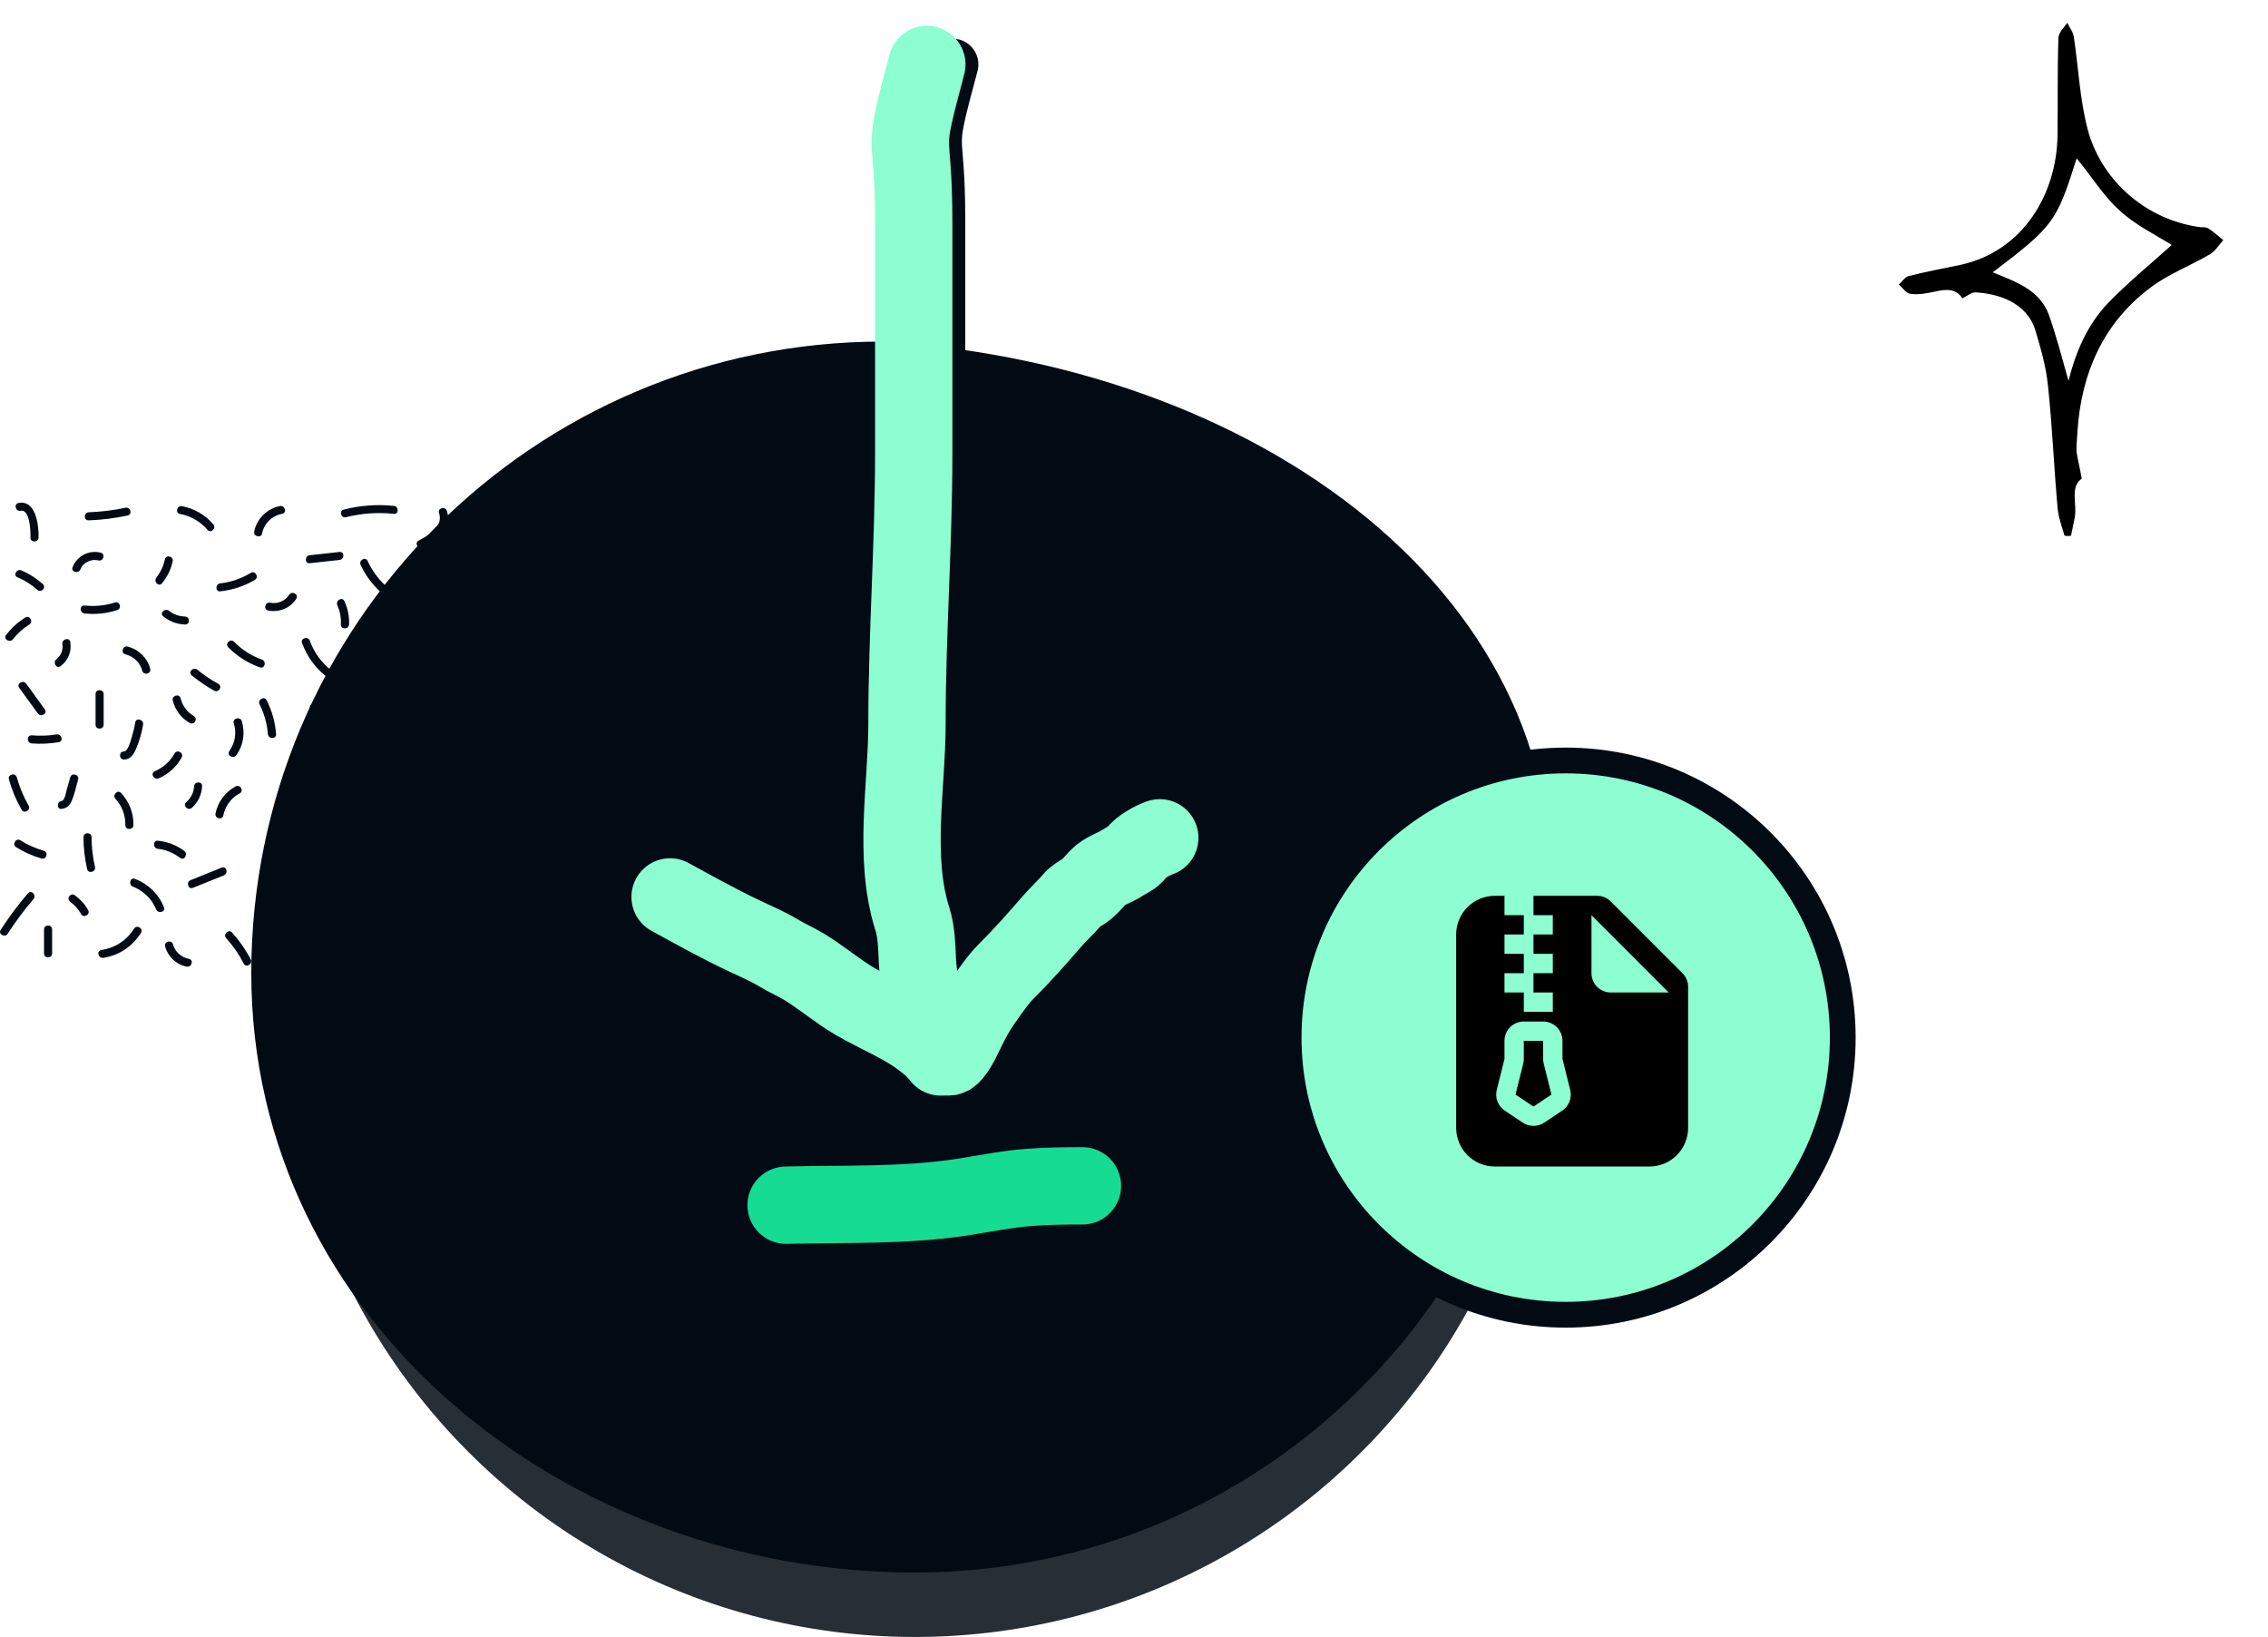 <svg width="176" height="127" viewBox="0 0 176 127" fill="none" xmlns="http://www.w3.org/2000/svg">
<circle opacity="0.85" cx="71" cy="78" r="49" fill="#020A13"/>
<g clip-path="url(#clip0)">
<path d="M1.602 39.629C2.346 39.48 2.381 41.322 2.363 41.706C2.346 42.107 2.983 42.107 2.992 41.706C3.018 40.807 2.806 38.747 1.425 39.026C1.045 39.105 1.213 39.707 1.602 39.629Z" fill="#020A13"/>
<path d="M6.886 40.37C7.904 40.335 8.913 40.205 9.904 39.995C10.302 39.908 10.134 39.314 9.736 39.393C8.797 39.594 7.842 39.707 6.886 39.742C6.488 39.768 6.479 40.388 6.886 40.37Z" fill="#020A13"/>
<path d="M13.966 39.873C14.824 40.039 15.541 40.458 16.107 41.112C16.373 41.417 16.815 40.972 16.55 40.676C15.922 39.943 15.081 39.454 14.134 39.271C13.736 39.192 13.568 39.794 13.966 39.873Z" fill="#020A13"/>
<path d="M20.337 41.391C20.496 40.606 21.098 40.013 21.894 39.864C22.292 39.786 22.124 39.183 21.726 39.262C20.726 39.454 19.929 40.248 19.726 41.226C19.646 41.618 20.257 41.784 20.337 41.391Z" fill="#020A13"/>
<path d="M26.851 40.126C28.072 39.821 29.302 39.733 30.559 39.864C30.966 39.908 30.957 39.279 30.559 39.245C29.258 39.114 27.957 39.21 26.683 39.532C26.293 39.62 26.453 40.222 26.851 40.126Z" fill="#020A13"/>
<path d="M34.07 39.794C34.416 40.868 33.283 41.514 32.486 41.941C32.132 42.133 32.451 42.674 32.805 42.482C33.867 41.915 35.123 40.999 34.681 39.637C34.557 39.253 33.947 39.41 34.07 39.794Z" fill="#020A13"/>
<path d="M36.381 42.351C36.124 43.145 35.735 43.861 35.186 44.498C34.921 44.804 35.372 45.24 35.629 44.934C36.248 44.219 36.7 43.416 36.992 42.517C37.107 42.142 36.496 41.976 36.381 42.351Z" fill="#020A13"/>
<path d="M34.824 49.325C35.355 49.569 35.815 49.918 36.169 50.372C36.417 50.686 36.957 50.372 36.718 50.058C36.293 49.517 35.78 49.08 35.143 48.783C34.78 48.618 34.452 49.159 34.824 49.325Z" fill="#020A13"/>
<path d="M36.194 53.566C35.991 54.386 35.566 55.093 34.938 55.678C34.645 55.957 35.088 56.394 35.38 56.114C36.079 55.46 36.566 54.648 36.796 53.723C36.902 53.339 36.291 53.173 36.194 53.566Z" fill="#020A13"/>
<path d="M34.69 59.509C35.097 60.155 35.372 60.853 35.504 61.604C35.575 61.996 36.186 61.831 36.115 61.438C35.973 60.635 35.672 59.885 35.239 59.195C35.018 58.855 34.469 59.169 34.69 59.509Z" fill="#020A13"/>
<path d="M36.708 66.447C35.876 65.915 35.035 65.391 34.204 64.859C33.858 64.641 33.54 65.182 33.885 65.4C34.717 65.932 35.557 66.456 36.389 66.988C36.734 67.198 37.053 66.657 36.708 66.447Z" fill="#020A13"/>
<path d="M35.398 68.673C34.876 69.327 34.212 69.834 33.416 70.122C33.035 70.261 33.204 70.863 33.584 70.724C34.478 70.401 35.257 69.86 35.85 69.118C36.089 68.804 35.646 68.359 35.398 68.673Z" fill="#020A13"/>
<path d="M35.576 73.49C35.744 73.839 35.85 74.215 35.877 74.599C35.912 74.991 36.54 75 36.505 74.599C36.47 74.101 36.337 73.63 36.116 73.176C35.947 72.809 35.399 73.132 35.576 73.49Z" fill="#020A13"/>
<path d="M32.734 73.909C32.026 72.888 31.256 71.911 30.442 70.968C30.177 70.663 29.734 71.108 30 71.404C30.787 72.303 31.513 73.237 32.194 74.215C32.416 74.555 32.964 74.241 32.734 73.909Z" fill="#020A13"/>
<path d="M28.381 73.071C27.62 73.333 26.841 73.569 26.054 73.769C25.664 73.865 25.824 74.468 26.222 74.372C27.009 74.171 27.779 73.944 28.549 73.674C28.93 73.543 28.762 72.94 28.381 73.071Z" fill="#020A13"/>
<path d="M21.602 72.827C21.708 71.998 21.815 71.169 21.93 70.34C21.983 69.947 21.346 69.947 21.301 70.34C21.195 71.169 21.089 71.998 20.974 72.827C20.921 73.22 21.549 73.22 21.602 72.827Z" fill="#020A13"/>
<path d="M17.557 72.792C18.097 73.386 18.548 74.04 18.911 74.756C19.097 75.114 19.637 74.799 19.46 74.442C19.07 73.682 18.584 72.984 18.008 72.347C17.725 72.05 17.283 72.496 17.557 72.792Z" fill="#020A13"/>
<path d="M14.656 74.389C14.054 74.267 13.585 73.848 13.426 73.263C13.32 72.879 12.718 73.037 12.815 73.429C13.028 74.215 13.674 74.834 14.488 74.992C14.886 75.07 15.054 74.468 14.656 74.389Z" fill="#020A13"/>
<path d="M8.027 74.311C9.248 74.119 10.301 73.412 10.947 72.365C11.159 72.024 10.611 71.71 10.398 72.05C9.832 72.967 8.92 73.543 7.85 73.709C7.46 73.77 7.628 74.372 8.027 74.311Z" fill="#020A13"/>
<path d="M4.044 73.97C4.044 73.351 4.044 72.722 4.044 72.103C4.044 71.701 3.416 71.701 3.416 72.103C3.416 72.722 3.416 73.351 3.416 73.97C3.416 74.372 4.044 74.372 4.044 73.97Z" fill="#020A13"/>
<path d="M0.593 72.443C1.204 71.501 1.877 70.602 2.602 69.746C2.859 69.441 2.416 68.996 2.16 69.31C1.399 70.209 0.691 71.151 0.054 72.138C-0.168 72.469 0.381 72.775 0.593 72.443Z" fill="#020A13"/>
<path d="M1.258 65.732C1.869 66.116 2.532 66.404 3.223 66.605C3.612 66.718 3.78 66.116 3.391 66.002C2.745 65.81 2.143 65.549 1.577 65.191C1.231 64.981 0.913 65.522 1.258 65.732Z" fill="#020A13"/>
<path d="M5.469 69.982C5.814 70.226 6.088 70.549 6.292 70.916C6.486 71.265 7.035 70.951 6.84 70.602C6.584 70.139 6.221 69.755 5.787 69.441C5.646 69.345 5.433 69.415 5.354 69.554C5.265 69.711 5.336 69.886 5.469 69.982Z" fill="#020A13"/>
<path d="M2.221 62.503C1.823 61.804 1.522 61.071 1.301 60.295C1.195 59.911 0.584 60.077 0.69 60.461C0.92 61.281 1.248 62.066 1.672 62.817C1.876 63.166 2.416 62.852 2.221 62.503Z" fill="#020A13"/>
<path d="M2.469 57.676C3.168 57.729 3.859 57.694 4.558 57.581C4.956 57.519 4.788 56.917 4.39 56.978C3.753 57.083 3.115 57.1 2.469 57.048C2.062 57.022 2.062 57.642 2.469 57.676Z" fill="#020A13"/>
<path d="M3.478 55.032C3 54.369 2.513 53.706 2.036 53.042C1.805 52.719 1.257 53.034 1.487 53.356C1.965 54.02 2.451 54.683 2.929 55.346C3.168 55.678 3.717 55.364 3.478 55.032Z" fill="#020A13"/>
<path d="M1.018 49.586C1.363 49.133 1.796 48.757 2.274 48.452C2.619 48.234 2.301 47.701 1.956 47.911C1.372 48.277 0.885 48.731 0.469 49.263C0.221 49.595 0.77 49.901 1.018 49.586Z" fill="#020A13"/>
<path d="M1.353 44.786C1.92 45.022 2.433 45.345 2.884 45.755C3.185 46.026 3.628 45.589 3.327 45.319C2.831 44.874 2.283 44.516 1.672 44.254C1.309 44.088 0.982 44.629 1.353 44.786Z" fill="#020A13"/>
<path d="M6.239 44.175C6.452 43.634 7.08 43.338 7.637 43.477C8.036 43.573 8.204 42.971 7.806 42.875C6.885 42.648 5.965 43.146 5.629 44.01C5.487 44.385 6.098 44.542 6.239 44.175Z" fill="#020A13"/>
<path d="M12.797 43.39C12.682 43.914 12.47 44.394 12.133 44.812C11.886 45.127 12.328 45.563 12.576 45.249C12.983 44.743 13.266 44.184 13.399 43.556C13.496 43.163 12.886 42.997 12.797 43.39Z" fill="#020A13"/>
<path d="M17.097 45.877C18.053 45.772 18.955 45.476 19.778 44.987C20.123 44.778 19.805 44.236 19.46 44.446C18.734 44.882 17.947 45.161 17.097 45.258C16.699 45.301 16.69 45.921 17.097 45.877Z" fill="#020A13"/>
<path d="M24.035 43.695C24.805 43.608 25.575 43.529 26.345 43.442C26.743 43.399 26.752 42.779 26.345 42.823C25.575 42.91 24.805 42.989 24.035 43.076C23.637 43.111 23.637 43.739 24.035 43.695Z" fill="#020A13"/>
<path d="M27.983 43.826C28.346 44.603 28.851 45.292 29.479 45.877C29.771 46.156 30.222 45.711 29.921 45.441C29.328 44.891 28.859 44.245 28.523 43.512C28.355 43.154 27.815 43.468 27.983 43.826Z" fill="#020A13"/>
<path d="M32.239 46.994C32.177 47.745 31.894 48.417 31.442 49.019C31.203 49.342 31.743 49.647 31.991 49.333C32.513 48.644 32.796 47.849 32.876 46.994C32.903 46.593 32.274 46.602 32.239 46.994Z" fill="#020A13"/>
<path d="M33.46 51.663C33.477 52.17 33.3 52.623 32.947 52.981C32.663 53.269 33.106 53.706 33.389 53.418C33.858 52.946 34.115 52.318 34.088 51.655C34.079 51.262 33.442 51.262 33.46 51.663Z" fill="#020A13"/>
<path d="M30.444 56.655C31.108 57.214 31.639 57.895 31.975 58.689C32.134 59.055 32.745 58.89 32.585 58.523C32.205 57.624 31.647 56.847 30.895 56.219C30.585 55.957 30.134 56.394 30.444 56.655Z" fill="#020A13"/>
<path d="M31.293 61.621C31.354 62.197 31.293 62.756 31.107 63.306C30.974 63.681 31.584 63.847 31.717 63.471C31.93 62.878 32.001 62.25 31.93 61.621C31.877 61.228 31.248 61.228 31.293 61.621Z" fill="#020A13"/>
<path d="M29.761 67.984C30.735 68.315 31.823 68.027 32.496 67.268C32.761 66.962 32.319 66.526 32.053 66.832C31.513 67.442 30.708 67.661 29.938 67.39C29.549 67.25 29.381 67.853 29.761 67.984Z" fill="#020A13"/>
<path d="M27.116 68.699C27.036 69.013 26.311 69.188 26.045 69.301C25.629 69.476 25.222 69.659 24.806 69.834C24.435 69.991 24.753 70.532 25.125 70.375C25.709 70.121 26.302 69.868 26.886 69.615C27.258 69.45 27.603 69.292 27.718 68.874C27.824 68.472 27.222 68.306 27.116 68.699Z" fill="#020A13"/>
<path d="M28.265 65.138C28.362 64.588 28.389 64.047 28.336 63.498C28.3 63.105 27.663 63.096 27.707 63.498C27.752 63.995 27.743 64.484 27.654 64.972C27.583 65.365 28.194 65.531 28.265 65.138Z" fill="#020A13"/>
<path d="M27.593 57.877C27.911 58.689 27.672 59.623 26.938 60.129C26.61 60.356 26.92 60.897 27.257 60.67C28.203 60.007 28.628 58.802 28.203 57.711C28.062 57.345 27.451 57.502 27.593 57.877Z" fill="#020A13"/>
<path d="M28.859 50.93C29.107 51.672 29.027 52.405 28.62 53.077C28.408 53.417 28.957 53.732 29.169 53.391C29.656 52.588 29.771 51.655 29.47 50.764C29.337 50.38 28.727 50.546 28.859 50.93Z" fill="#020A13"/>
<path d="M27.089 48.452C27.116 47.815 26.992 47.212 26.726 46.636C26.558 46.27 26.018 46.584 26.177 46.951C26.39 47.431 26.478 47.937 26.452 48.452C26.434 48.853 27.071 48.844 27.089 48.452Z" fill="#020A13"/>
<path d="M22.443 46.139C22.133 46.628 21.54 46.881 20.974 46.758C20.576 46.68 20.407 47.282 20.806 47.361C21.664 47.535 22.523 47.186 22.991 46.453C23.213 46.121 22.664 45.807 22.443 46.139Z" fill="#020A13"/>
<path d="M12.673 47.823C13.16 48.216 13.726 48.425 14.355 48.452C14.762 48.46 14.762 47.841 14.355 47.832C13.903 47.815 13.47 47.675 13.116 47.387C12.806 47.134 12.355 47.57 12.673 47.823Z" fill="#020A13"/>
<path d="M8.922 46.741C8.152 46.986 7.373 47.064 6.568 46.977C6.161 46.933 6.169 47.562 6.568 47.596C7.426 47.684 8.267 47.596 9.09 47.335C9.479 47.221 9.311 46.619 8.922 46.741Z" fill="#020A13"/>
<path d="M4.842 49.97C4.913 50.407 4.736 50.869 4.382 51.14C4.063 51.384 4.382 51.925 4.701 51.681C5.302 51.227 5.577 50.546 5.453 49.804C5.391 49.412 4.78 49.578 4.842 49.97Z" fill="#020A13"/>
<path d="M7.416 53.845C7.416 54.639 7.416 55.434 7.416 56.228C7.416 56.629 8.044 56.629 8.044 56.228C8.044 55.434 8.044 54.639 8.044 53.845C8.044 53.444 7.416 53.444 7.416 53.845Z" fill="#020A13"/>
<path d="M5.453 60.303C5.355 60.635 5.267 60.967 5.169 61.298C5.125 61.464 5.028 62.101 4.789 62.136C4.391 62.188 4.391 62.808 4.789 62.756C5.205 62.703 5.435 62.468 5.585 62.092C5.798 61.578 5.913 61.01 6.063 60.469C6.169 60.085 5.559 59.919 5.453 60.303Z" fill="#020A13"/>
<path d="M6.479 64.946C6.479 65.784 6.576 66.604 6.762 67.425C6.85 67.817 7.461 67.652 7.372 67.259C7.195 66.5 7.107 65.732 7.107 64.946C7.107 64.545 6.479 64.545 6.479 64.946Z" fill="#020A13"/>
<path d="M10.311 68.786C11.125 69.1 11.789 69.746 12.116 70.549C12.266 70.916 12.877 70.759 12.726 70.383C12.311 69.362 11.523 68.594 10.479 68.184C10.098 68.036 9.939 68.638 10.311 68.786Z" fill="#020A13"/>
<path d="M14.964 68.882C15.77 68.559 16.566 68.237 17.372 67.914C17.743 67.765 17.584 67.163 17.203 67.311C16.398 67.634 15.602 67.957 14.796 68.28C14.425 68.428 14.593 69.031 14.964 68.882Z" fill="#020A13"/>
<path d="M22.088 65.095C21.628 65.339 21.177 65.575 20.717 65.819C20.363 66.011 20.681 66.543 21.035 66.36C21.496 66.116 21.947 65.88 22.407 65.636C22.77 65.444 22.451 64.903 22.088 65.095Z" fill="#020A13"/>
<path d="M24.789 66.186C24.753 65.487 24.629 64.807 24.426 64.135C24.311 63.751 23.7 63.916 23.815 64.3C24.001 64.92 24.116 65.54 24.151 66.186C24.178 66.587 24.806 66.587 24.789 66.186Z" fill="#020A13"/>
<path d="M23.01 61.499C24.214 61.787 24.267 59.631 24.258 58.925C24.249 58.523 23.621 58.523 23.63 58.925C23.639 59.143 23.568 60.993 23.187 60.897C22.78 60.81 22.612 61.412 23.01 61.499Z" fill="#020A13"/>
<path d="M24.443 55.198C24.797 55.119 25.151 55.163 25.469 55.329C25.832 55.512 26.151 54.98 25.788 54.788C25.31 54.543 24.797 54.474 24.274 54.596C23.876 54.692 24.044 55.285 24.443 55.198Z" fill="#020A13"/>
<path d="M25.753 52.039C24.966 51.436 24.373 50.633 24.045 49.708C23.913 49.333 23.302 49.499 23.435 49.874C23.833 50.965 24.506 51.873 25.435 52.58C25.762 52.824 26.072 52.283 25.753 52.039Z" fill="#020A13"/>
<path d="M20.328 51.175C19.496 50.878 18.771 50.407 18.16 49.787C17.877 49.499 17.426 49.944 17.718 50.224C18.408 50.922 19.231 51.437 20.169 51.777C20.541 51.908 20.709 51.314 20.328 51.175Z" fill="#020A13"/>
<path d="M9.735 50.764C10.381 50.93 10.876 51.41 11.045 52.047C11.151 52.431 11.753 52.274 11.655 51.882C11.434 51.035 10.761 50.38 9.903 50.162C9.514 50.066 9.345 50.669 9.735 50.764Z" fill="#020A13"/>
<path d="M9.619 58.925C10.123 58.933 10.362 58.532 10.548 58.122C10.814 57.511 10.999 56.874 11.106 56.21C11.168 55.818 10.566 55.652 10.495 56.044C10.433 56.428 10.345 56.795 10.229 57.17C10.159 57.406 9.938 58.305 9.61 58.305C9.212 58.296 9.212 58.925 9.619 58.925Z" fill="#020A13"/>
<path d="M8.957 61.97C9.479 62.538 9.736 63.245 9.727 64.013C9.718 64.414 10.346 64.414 10.355 64.013C10.373 63.079 10.037 62.215 9.399 61.525C9.134 61.228 8.691 61.674 8.957 61.97Z" fill="#020A13"/>
<path d="M12.257 65.854C12.903 65.924 13.478 66.177 13.983 66.561C14.301 66.805 14.62 66.264 14.301 66.02C13.7 65.566 13.009 65.304 12.257 65.225C11.85 65.191 11.859 65.819 12.257 65.854Z" fill="#020A13"/>
<path d="M17.327 63.271C17.478 62.529 17.92 61.918 18.602 61.551C18.956 61.359 18.637 60.818 18.283 61.01C17.478 61.447 16.902 62.215 16.726 63.105C16.637 63.498 17.248 63.663 17.327 63.271Z" fill="#020A13"/>
<path d="M21.425 56.952C21.355 56.027 21.107 55.154 20.691 54.325C20.514 53.967 19.965 54.282 20.142 54.639C20.505 55.372 20.726 56.14 20.788 56.952C20.832 57.353 21.461 57.353 21.425 56.952Z" fill="#020A13"/>
<path d="M16.939 53.051C16.363 52.737 15.823 52.379 15.319 51.96C15.009 51.707 14.558 52.143 14.877 52.397C15.425 52.842 16 53.243 16.62 53.583C16.974 53.784 17.293 53.243 16.939 53.051Z" fill="#020A13"/>
<path d="M13.407 54.343C13.584 55.076 14.053 55.704 14.717 56.088C15.071 56.289 15.389 55.757 15.036 55.547C14.513 55.242 14.159 54.762 14.018 54.177C13.929 53.793 13.319 53.95 13.407 54.343Z" fill="#020A13"/>
<path d="M18.142 56.105C18.373 56.865 18.249 57.615 17.797 58.27C17.567 58.602 18.116 58.916 18.346 58.584C18.895 57.807 19.036 56.847 18.762 55.94C18.638 55.564 18.027 55.721 18.142 56.105Z" fill="#020A13"/>
<path d="M12.327 60.382C13.088 60.05 13.699 59.483 14.097 58.767C14.292 58.418 13.752 58.104 13.548 58.453C13.194 59.081 12.663 59.553 11.999 59.841C11.637 60.007 11.955 60.548 12.327 60.382Z" fill="#020A13"/>
<path d="M15.063 61.002C15.036 61.49 14.824 61.909 14.452 62.232C14.151 62.503 14.594 62.939 14.895 62.669C15.381 62.232 15.656 61.639 15.682 60.993C15.709 60.6 15.08 60.609 15.063 61.002Z" fill="#020A13"/>
</g>
<g clip-path="url(#clip1)">
<path d="M161.545 37.135C160.615 37.791 161.195 39.029 161.006 40.152C160.908 40.623 160.81 41.095 160.713 41.566C160.535 41.574 160.399 41.591 160.221 41.598C160.016 40.885 159.761 40.206 159.683 39.52C159.385 36.284 159.265 33.04 158.916 29.838C158.769 28.422 158.36 26.996 157.941 25.612C157.285 23.465 155.048 22.776 153.304 22.682C152.999 22.664 152.674 22.954 152.283 23.141C151.782 22.366 151.019 22.431 150.187 22.616C149.542 22.751 148.897 22.885 148.254 22.796C147.907 22.769 147.649 22.313 147.347 22.071C147.611 21.858 147.818 21.499 148.098 21.423C149.449 21.077 150.823 20.826 152.207 20.532C156.97 19.465 159.597 15.093 159.668 10.503C159.702 8.007 159.65 5.493 159.735 2.962C159.74 2.516 160.167 2.157 160.425 1.764C160.607 2.16 160.892 2.487 160.939 2.899C161.288 5.251 161.399 7.688 161.986 9.956C162.956 13.779 166.303 16.977 170.625 17.607C170.879 17.659 171.159 17.583 171.353 17.713C171.782 17.981 172.151 18.326 172.53 18.628C172.187 19.004 171.911 19.483 171.511 19.713C169.951 20.641 168.234 21.267 166.817 22.359C163.207 25.096 161.525 28.949 161.218 33.401C161.195 33.933 161.122 34.499 161.142 35.039C161.229 35.683 161.409 36.302 161.545 37.135ZM154.641 21.127C156.387 21.847 158.244 22.456 158.987 24.399C159.596 26.135 160.061 27.93 160.519 29.545C161.058 27.377 161.943 25.236 163.578 23.52C165.204 21.845 167.006 20.387 168.528 19.004C167.24 18.2 165.638 17.42 164.422 16.274C163.163 15.118 162.246 13.587 161.15 12.286C159.592 17.238 159.352 17.546 154.641 21.127Z" fill="black"/>
</g>
<path d="M118.514 72.795L118.5 72.897V73C118.5 99.234 97.234 120.5 71 120.5C44.561 120.5 21 101.542 21 75.5C21 49.282 42.241 28.025 68.453 28C83.5 28.953 96.896 34.172 106.073 42.143C115.235 50.101 120.172 60.767 118.514 72.795Z" fill="#020A13" stroke="#020A13" stroke-width="3"/>
<path d="M73.924 5C71.87 12.612 72.906 9.311 72.906 17.086C72.906 19.233 72.906 21.381 72.906 23.529C72.906 27.293 72.906 31.058 72.906 34.822C72.906 41.721 72.383 48.61 72.383 55.525C72.383 60.226 71.293 65.719 72.79 70.394C73.477 72.539 72.794 74.575 73.924 76.738C74.644 78.115 73.835 79.82 75 81" stroke="#020A13" stroke-width="4" stroke-linecap="round" stroke-linejoin="round"/>
<path d="M61 93.5C65.484 93.387 70.131 93.563 74.583 92.889C76.35 92.621 78.03 92.263 79.819 92.125C81.216 92.017 82.6 92 84 92" stroke="#16DB93" stroke-width="6" stroke-linecap="round" stroke-linejoin="round"/>
<path d="M52 69.586C53.894 70.622 55.778 71.672 57.734 72.597C58.654 73.032 59.575 73.42 60.444 73.946C61.093 74.339 61.79 74.633 62.436 75.029C63.769 75.847 64.964 76.875 66.31 77.669C68.097 78.724 70.164 79.506 71.768 80.796C72.181 81.129 72.637 81.537 73.111 81.786C73.463 81.972 73.61 82.164 73.939 81.769C74.419 81.191 74.715 80.48 75.042 79.817C75.409 79.075 75.811 78.335 76.296 77.658C76.846 76.887 77.428 76.013 78.101 75.341C79.333 74.113 80.471 72.832 81.603 71.52C82.11 70.933 82.69 70.415 83.199 69.817C83.451 69.521 83.745 69.372 84.069 69.163C84.552 68.852 84.811 68.484 85.196 68.081C85.727 67.523 86.49 67.354 87.127 66.928C87.419 66.733 87.988 66.491 88.165 66.193C88.433 65.74 89.513 65.157 90 65" stroke="#8CFED1" stroke-width="6" stroke-linecap="round" stroke-linejoin="round"/>
<circle cx="121.5" cy="80.5" r="21.5" fill="#8CFED1" stroke="#020A13" stroke-width="2"/>
<path fill-rule="evenodd" clip-rule="evenodd" d="M113 72.5C113 71.704 113.316 70.941 113.879 70.379C114.441 69.816 115.204 69.5 116 69.5H116.75V71H118.25V72.5H116.75V74H118.25V75.5H116.75V77H118.25V78.5H120.5V77H119V75.5H120.5V74H119V72.5H120.5V71H119V69.5H123.94C124.337 69.5 124.719 69.658 125 69.939L130.56 75.5C130.842 75.781 131 76.163 131 76.561V87.5C131 88.296 130.684 89.059 130.121 89.621C129.559 90.184 128.796 90.5 128 90.5H116C115.204 90.5 114.441 90.184 113.879 89.621C113.316 89.059 113 88.296 113 87.5V72.5ZM123.5 75.5V71L129.5 77H125C124.602 77 124.221 76.842 123.939 76.561C123.658 76.279 123.5 75.898 123.5 75.5ZM118.25 79.25C117.852 79.25 117.471 79.408 117.189 79.689C116.908 79.971 116.75 80.352 116.75 80.75V82.157L116.15 84.555C116.075 84.856 116.095 85.171 116.207 85.46C116.318 85.748 116.517 85.995 116.774 86.166L118.169 87.097C118.415 87.261 118.705 87.348 119.001 87.348C119.297 87.348 119.586 87.261 119.832 87.097L121.227 86.166C121.485 85.995 121.682 85.748 121.794 85.46C121.905 85.171 121.925 84.855 121.85 84.555L121.25 82.157V80.75C121.25 80.352 121.092 79.971 120.811 79.689C120.529 79.408 120.148 79.25 119.75 79.25H118.25ZM118.25 82.157V80.75H119.75V82.157C119.75 82.28 119.765 82.402 119.795 82.522L120.395 84.918L119 85.849L117.605 84.918L118.205 82.522C118.235 82.402 118.25 82.28 118.25 82.157Z" fill="black"/>
<path d="M71.924 5C69.87 12.713 70.906 9.368 70.906 17.245C70.906 19.421 70.906 21.597 70.906 23.772C70.906 27.587 70.906 31.401 70.906 35.215C70.906 42.205 70.383 49.184 70.383 56.19C70.383 60.953 69.293 66.518 70.79 71.254C71.477 73.427 70.794 75.491 71.924 77.682C72.644 79.077 71.835 80.804 73 82" stroke="#8CFED1" stroke-width="6" stroke-linecap="round" stroke-linejoin="round"/>
<defs>
<clipPath id="clip0">
<rect width="37" height="36" fill="white" transform="translate(0 39)"/>
</clipPath>
<clipPath id="clip1">
<rect width="24" height="39" fill="white" transform="translate(151.93) rotate(11.731)"/>
</clipPath>
</defs>
</svg>
